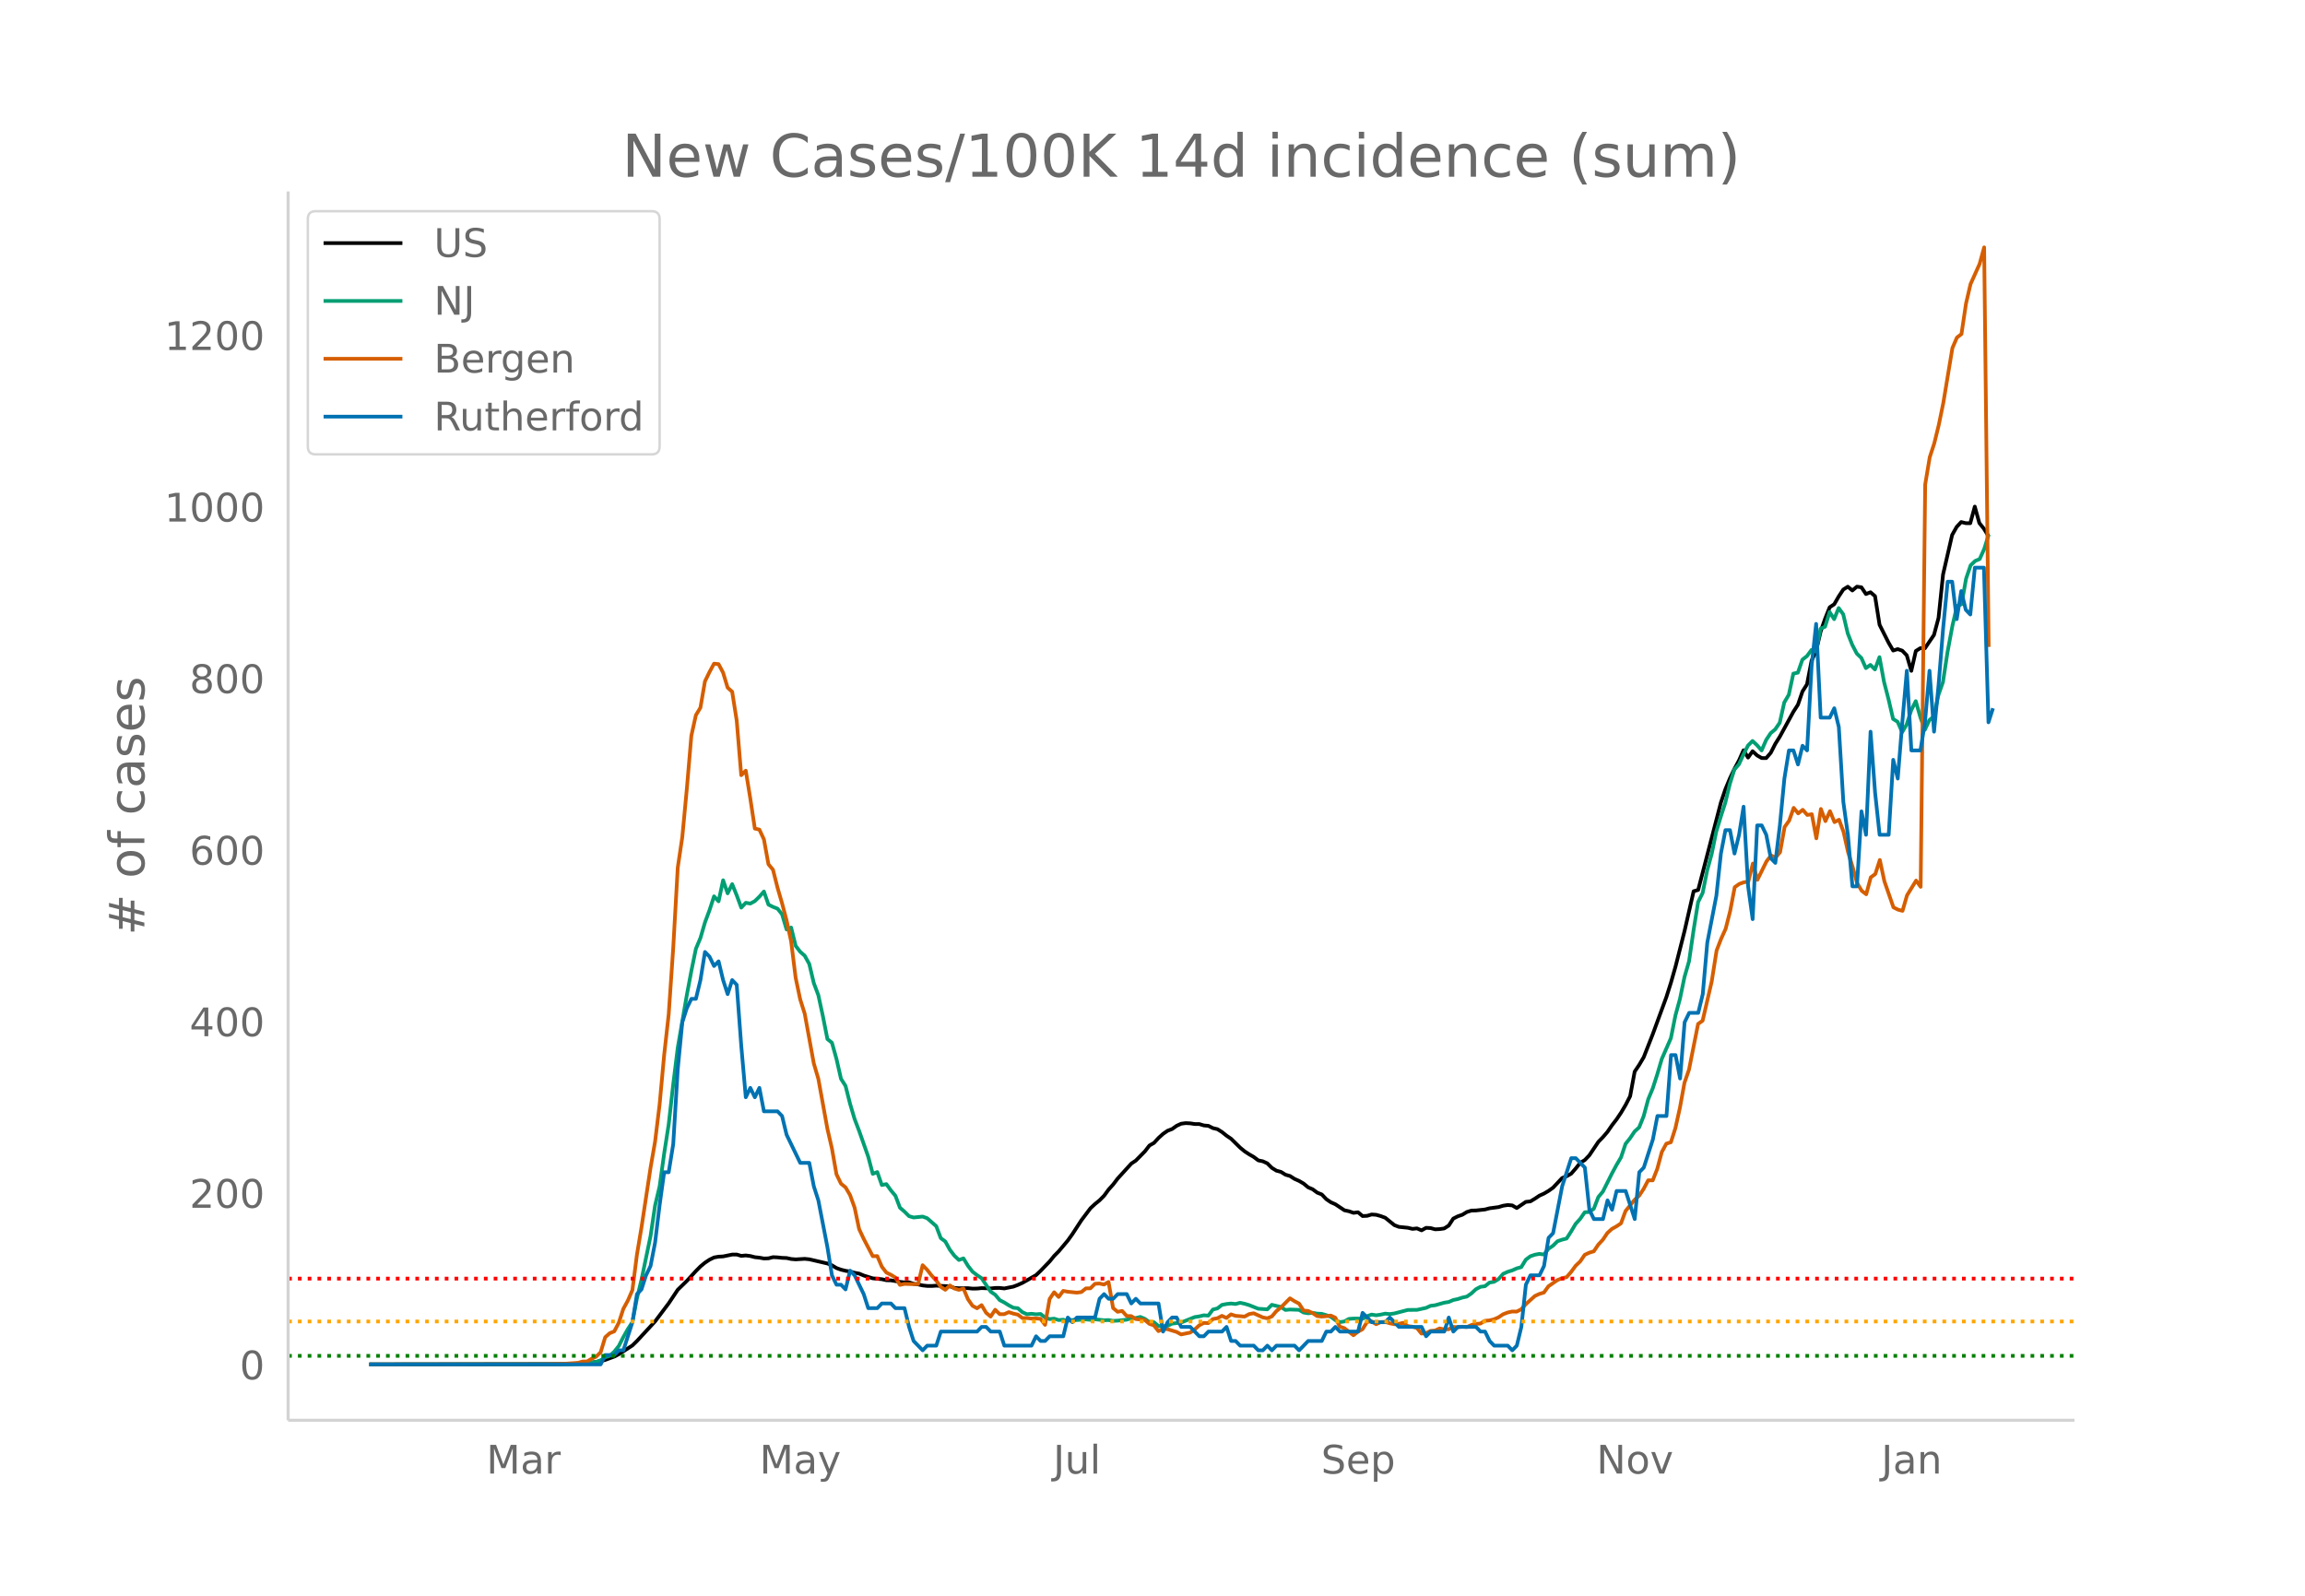 <svg height="864" viewBox="0 0 936 648" width="1248" xmlns="http://www.w3.org/2000/svg" xmlns:xlink="http://www.w3.org/1999/xlink"><defs><style>*{stroke-linecap:butt;stroke-linejoin:round}</style></defs><g id="figure_1"><path d="M0 648h936V0H0z" fill="#fff" id="patch_1"/><g id="axes_1"><path d="M117 576.72h725.4V77.76H117z" fill="none" id="patch_2"/><path clip-path="url(#pd6110c3e31)" d="M149.973 554.04l77.366-.107 7.368-.247 5.526-.422 1.842-.217 1.842-.343 1.842-.483 3.685-1.355 1.842-.96 5.526-3.569 1.842-1.797 7.368-7.962 5.526-7.346 3.684-5.51 3.684-3.58 3.684-4.026 1.843-1.857 1.842-1.524 1.842-1.22 1.842-.896 1.842-.327 1.842-.1 3.684-.755 1.842-.01 1.842.543 1.842-.172 1.842.242 1.842.47 1.842.19 1.842.336 1.842-.066 1.842-.474 1.842.085 1.842.199 1.842.068 1.843.397 1.842.157 3.684-.22 1.842.185 7.368 1.71 1.842.746 1.842 1.105 1.842.658 1.842.453 1.842.296 1.842.496 1.842.348 1.842.776 3.684 1.147 3.685.346 1.842.42 1.842.042 3.684.62 1.842.218 1.842-.044 1.842.61 1.842.248 1.842.422 1.842.198 1.842.016 1.842-.128 5.526.256 1.842.675 1.842.113 3.685-.02 1.842.174 1.842-.024 1.842-.181 3.684.136 1.842-.197 1.842-.002 1.842.196 3.684-.735 1.842-.697 1.842-.83 5.526-3.134 1.842-1.754 3.684-3.816 1.843-2.25 1.842-1.868 3.684-4.376 1.842-2.566 3.684-5.664 3.684-4.88 1.842-1.713 1.842-1.496 1.842-1.862 1.842-2.515 1.842-2.054 1.842-2.417 5.526-6.064 1.842-1.231 3.685-3.747 1.842-2.37 1.842-1.047 1.842-2.006 1.842-1.67 1.842-1.266 1.842-.702 1.842-1.313 1.842-.844 1.842-.242 1.842.09 1.842.284 1.842.016 1.842.555 1.842.162 1.842.923 1.842.432 1.842 1.16 1.843 1.478 1.842 1.244 3.684 3.62 1.842 1.512 1.842 1.201 1.842 1.062 1.842 1.391 1.842.374 1.842.844 1.842 1.826 1.842 1.138 1.842.492 1.842 1.146 1.842.53 1.842 1.18 1.842.81 1.842 1.083 1.842 1.524 1.843.794 1.842 1.365 1.842.725 1.842 1.92 1.842 1.259 1.842.812 3.684 2.445 1.842.397 1.842.64 1.842-.23 1.842 1.53 1.842-.085 1.842-.546 1.842.126 1.842.517 1.842.682 3.684 2.985 1.842.712 3.685.378 1.842.444 1.842-.197 1.842.793 1.842-1.026 1.842.106 1.842.5 1.842-.086 1.842-.265 1.842-1.172 1.842-2.831 1.842-.93 1.842-.63 1.842-1.119 1.842-.575 1.842-.044 3.684-.402 1.843-.487 3.684-.49 1.842-.553 1.842-.279 1.842.15 1.842 1.076 3.684-2.514 1.842-.186 1.842-1.1 1.842-1.24 1.842-.834 1.842-1.084 1.842-1.31 3.684-3.926 1.842-.722 1.842-1.04 1.843-2.111 1.842-2.306 1.842-1.114 1.842-1.922 3.684-5.492 1.842-1.889 1.842-2.143 1.842-2.683 1.842-2.384 1.842-2.73 1.842-3.124 1.842-3.568 1.842-9.979 1.842-2.739 1.842-3.124 3.684-9.4 5.527-15.07 1.842-5.817 1.842-6.46 3.684-14.511 3.684-16.122 1.842-.526 9.21-35.437 1.842-5.473 1.842-4.413 1.842-3.858 1.842-3.41 1.842-4.133 1.842 2.971 1.843-2.58 1.842 1.711 1.842 1.058 1.842.02 1.842-2.134 1.842-3.627 1.842-2.933 5.526-10.133 1.842-2.855 1.842-5.38 1.842-2.897 1.842-9.575 1.842-3.95 1.842-7.878 1.842-5.285 1.842-4.6 1.842-1.216 1.843-3.195 1.842-2.784 1.842-1.151 1.842 1.53 1.842-1.55 1.842.262 1.842 2.74 1.842-.736 1.842 1.59 1.842 11.633 3.684 7.32 1.842 3.133 1.842-.583 1.842.63 1.842 1.91 1.842 6.289 1.842-8.071 1.842-1.146 1.842.06 3.685-5.427 1.842-6.902 1.842-17.654 3.684-16.028 1.842-3.27 1.842-1.987 1.842.462 1.842.01 1.842-6.741 1.842 6.677 1.842 2.28 1.842 2.995h0" fill="none" stroke="#000" stroke-linecap="round" stroke-width="1.5" id="line2d_1"/><path clip-path="url(#pd6110c3e31)" d="M149.973 554.04l81.05-.09 5.526-.216 1.842-.078 3.684-.663 1.842-.635 1.842-1.22 1.842-.573 1.843-1.714 1.842-2.294 1.842-3.612 1.842-3.255 1.842-2.824 1.842-9.667 1.842-7.546 3.684-17.726 1.842-12.433 1.842-7.73 1.842-13.322 1.842-11.852 1.842-16.303 1.842-14.871 3.684-21.37 1.842-9.786 1.842-8.996 1.843-4.377 1.842-6.322 1.842-4.957 1.842-5.636 1.842 2.024 1.842-8.55 1.842 5.306 1.842-3.733 1.842 4.53 1.842 5.004 1.842-1.961 1.842.314 1.842-1 1.842-1.793 1.842-2.094 1.842 5.31 1.842.926 1.842.721 1.842 2.29 1.842 6.166 1.843-.792 1.842 7.447 1.842 2.4 1.842 1.616 1.842 3.334 1.842 7.761 1.842 4.898 1.842 8.51 1.842 9.315 1.842 1.49 1.842 6.593 1.842 8.071 1.842 2.883 1.842 7.275 1.842 6.177 1.842 4.827 3.684 10.444 1.842 6.981 1.843-.73 1.842 5.272 1.842-.38 1.842 2.545 1.842 2.204 1.842 4.847 1.842 1.577 1.842 1.85 1.842.538 3.684-.369 1.842.663 3.684 3.232 1.842 4.855 1.842 1.365 1.842 3.337 1.842 2.432 1.842 1.737 1.843-.65 1.842 3.039 1.842 2.36 1.842 1.42 1.842 1.228 3.684 5.47 1.842 1.248 1.842 2.18 1.842.957 1.842 1.157 1.842.969 1.842.204 1.842 1.616 1.842.82 1.842-.177 1.842.216 1.842-.146 1.842 1.455 1.842.636 1.843-.18 1.842.576 1.842-.16 1.842.485 1.842-.364 1.842.031 3.684-.255 1.842.173 1.842-.224 3.684.384 1.842-.074 1.842.318 1.842-.079 3.684-.396 1.842-.596 1.842-.067 1.843-.447 1.842.773 1.842 1.318 1.842.058 1.842 1.526 1.842.125 1.842-.184 1.842-.894 3.684-.447 5.526-2.224 1.842-.278 1.842-.436 1.842.126 1.842-2.463 1.842-.463 1.842-1.427 1.843-.361 1.842-.2 1.842.2 1.842-.49 1.842.388 1.842.56 3.684 1.46 3.684.255 1.842-1.844 3.684.887 1.842 1.204 1.842-.177 3.684.133 1.842 1.09 1.842.307 1.843-.189 1.842.33 1.842.078 1.842.534 1.842.659 1.842 1.368 1.842.804 1.842-.274 1.842-1.036 1.842-.133h1.842l1.842.133 1.842-1.098 1.842-.659 1.842.294 1.842-.27 1.842-.4 1.842.184 1.842-.255 5.527-1.435 3.684-.024 3.684-.808 1.842-.843 1.842-.227 3.684-1.036 1.842-.294 1.842-.792 1.842-.388 1.842-.604 1.842-.404 1.842-1.275 1.842-1.71 1.842-.984 1.842-.243 1.843-1.479 1.842-.313 1.842-1.126 1.842-2.098 1.842-.832 1.842-.564 1.842-.824 1.842-.51 1.842-3.012 1.842-1.396 1.842-.631 1.842-.342 1.842.26 1.842-2.33 1.842-1.251 1.842-1.816 1.842-.636 1.842-.466 1.842-2.86 1.843-3.105 1.842-2.02 1.842-2.67 1.842-.126 1.842-1.302 1.842-4.77 1.842-2.196 3.684-7.365 1.842-3.427 1.842-3.114 1.842-5.483 1.842-2.302 1.842-2.73 1.842-1.663 1.842-4.588 1.842-6.824 1.842-4.44 1.842-5.714 1.842-6.251 3.685-8.413 1.842-9.232 1.842-6.737 1.842-8.875 1.842-6.373 1.842-12.625 1.842-11.436 1.842-3.682 1.842-9.138 1.842-6.738 1.842-9 1.842-6.091 1.842-5.695 1.842-7.636 1.842-5.831 1.842-2.102 1.842-4.009 1.842-3.623 1.843-1.86 1.842 1.726 1.842 2.13 1.842-4.24 1.842-2.776 1.842-1.553 1.842-2.687 1.842-8.24 1.842-3.121 1.842-8.593 1.842-.38 1.842-5.287 1.842-1.428 1.842-2.51 1.842.636 1.842-9.248 1.842-.831 1.842-5.97 1.842 2.91 1.843-4.514 1.842 2.53 1.842 7.77 1.842 4.662 1.842 3.534 1.842 1.769 1.842 4.13 1.842-1.31 1.842 1.843 1.842-4.981 1.842 10.028 1.842 7.122 1.842 7.938 1.842 1.153 1.842 4.22 1.842-3.142 1.842-5.776 1.842-3.687 1.842 6.444 1.842 5.208 1.843-3.942 1.842-1.549 1.842-8.663 1.842-5.271 1.842-12.142L792.849 254l1.842-7.926 1.842-.706 1.842-10.393 1.842-5.412 1.842-1.769 1.842-.784 1.842-4.095 1.842-5.863h0" fill="none" stroke="#009e73" stroke-linecap="round" stroke-width="1.5" id="line2d_2"/><path clip-path="url(#pd6110c3e31)" d="M149.973 554.04l69.998-.075 9.21-.187 5.526-.373 1.842-.523 1.842-.038 1.842-1.083 1.842-.86 1.842-1.793 1.842-6.091 1.842-1.644 1.843-.748 1.842-3.512 1.842-5.643 1.842-3.363 1.842-4.26 1.842-14.386 1.842-11.023 3.684-24.252 1.842-10.612 1.842-15.096 1.842-20.029 1.842-16.479 1.842-26.979 1.842-32.659 1.842-12.406 1.842-19.543 1.842-21.635 1.842-8.333 1.843-3.064 1.842-10.687 1.842-3.775 1.842-3.4 1.842.187 1.842 3.475 1.842 6.09 1.842 1.645 1.842 11.696 1.842 22.196 1.842-1.83 1.842 11.321 1.842 12.182 1.842.411 1.842 3.961 1.842 10.126 1.842 2.205 1.842 7.287 1.842 6.315 1.842 6.987 1.843 8.483 1.842 14.835 1.842 8.743 1.842 5.83 3.684 20.178 1.842 6.24 3.684 20.328 1.842 7.997 1.842 10.462 1.842 3.812 1.842 1.495 1.842 3.138 1.842 5.082 1.842 8.744 1.842 3.924 3.684 7.062 1.843-.037 1.842 4.297 1.842 2.392 1.842.896 1.842 1.121 1.842 2.99 1.842-.411 3.684.112 1.842-.038 1.842-7.66 1.842 1.869 1.842 2.354 1.842 2.018 1.842 2.54 1.842 1.196 1.842-1.756 1.842 1.233 1.842.56 1.843-.523 1.842 4.335 1.842 2.653 1.842 1.009 1.842-1.27 1.842 3.101 1.842 1.532 1.842-2.765 1.842 1.794h1.842l1.842-.823 1.842.598 1.842.411 1.842 1.383h1.842l1.842.224 1.842-.037 1.842.112 1.842 2.466 1.842-10.5 1.843-2.728 1.842 1.906 1.842-2.466 1.842.336 3.684.374 1.842-.225 1.842-1.494 1.842-.038 1.842-1.83 1.842-.113 1.842.411 1.842-1.046 1.842 10.575 1.842 1.532 1.842-.336 1.842 2.055 1.842.037 1.842 1.196 3.685.374 1.842 1.57 1.842.634 1.842 2.317 1.842-.897 1.842.112 3.684 1.121 1.842 1.01 3.684-.748 1.842-1.27 1.842-1.682 1.842-.972 1.842.075 1.842-1.644 1.842-.336 1.842-.972 1.843.86 1.842-1.458 1.842.598 3.684.3 1.842-1.01 1.842-.336 3.684 1.681 1.842.374 1.842-.747 1.842-2.168 1.842-1.494 3.684-3.7 1.842 1.159 1.842.971 1.842 2.84 1.842.15 1.843.86 1.842 1.232 1.842.187 1.842-.15 1.842-.261 1.842.86 1.842 3.661 1.842.598 3.684 2.878 1.842-1.458 1.842-.971 1.842-2.952 1.842-.262 1.842 1.159 1.842-.86 1.842-.075 1.842.56 1.842.375 1.842-.15 1.843-.411 1.842 1.345 1.842.224 1.842.524 1.842 2.279 1.842-.187 1.842-.897 1.842-.15 1.842-.859 1.842.374 1.842-.037 1.842-.972 1.842.15 1.842-.225 1.842.15 1.842-.822 1.842-.449 1.842-.149 1.842-1.121 1.843-.15 1.842-.448 1.842-.822 1.842-1.233 1.842-.71 1.842-.411 1.842.037 1.842-.934 1.842-2.055 3.684-3.326 1.842-.86 1.842-.56 1.842-2.54 3.684-2.542 1.842-.747 1.842-.411 1.842-2.13 1.843-2.504 1.842-1.756 1.842-2.69 1.842-.86 1.842-.56 1.842-2.728 1.842-1.98 1.842-2.728 1.842-1.682 1.842-1.009 1.842-1.233 1.842-5.007 3.684-4.559 1.842-1.644 1.842-2.803 1.842-3.475 1.842.038 1.842-4.671 1.842-6.838 1.843-3.4 1.842-.561 1.842-5.755 1.842-8.295 1.842-10.127 1.842-5.343 3.684-18.535 1.842-1.307 3.684-15.881L697.062 386l1.842-4.783 1.842-4.073 1.842-7.25 1.842-9.64 1.842-1.308 1.842-.673 1.842-.299 1.843-7.323 1.842 6.614 3.684-7.474 1.842-2.429 1.842.86 1.842-2.168 1.842-10.238 1.842-2.579 1.842-5.194 1.842 2.242 1.842-1.457 1.842 2.093 1.842-.3 1.842 9.79 1.842-11.92 1.842 4.933 1.842-4.035 1.842 4.446 1.843-.971 1.842 4.97 1.842 8.258 1.842 5.978 1.842 6.54 1.842 3.101 1.842 1.42 1.842-6.875 1.842-1.346 1.842-5.717 1.842 8.632 3.684 10.612 1.842.934 1.842.486 1.842-6.315 3.684-5.979 1.842 2.541 1.842-163.369 1.843-11.06 1.842-5.643 1.842-7.51 1.842-8.969 3.684-22.233 1.842-4.26 1.842-1.42 1.842-12.369 1.842-7.922 3.684-8.183 1.842-6.726 1.842 162.248h0" fill="none" stroke="#d55e00" stroke-linecap="round" stroke-width="1.5" id="line2d_3"/><path clip-path="url(#pd6110c3e31)" d="M149.973 554.04h93.944l1.842-3.806h3.685l1.842-1.904h1.842l3.684-11.419 1.842-11.419 1.842-1.903 1.842-5.71 1.842-3.806 1.842-9.515 1.842-15.226 1.842-13.322h1.842l1.842-11.42 1.842-30.45 1.842-19.032 1.842-5.709 1.842-3.806h1.842l1.843-7.613 1.842-11.42 1.842 1.904 1.842 3.806 1.842-1.903 1.842 7.613 1.842 5.71 1.842-5.71 1.842 1.903 1.842 24.741 1.842 20.935 1.842-3.806 1.842 3.806 1.842-3.806 1.842 9.516h5.526l1.842 1.903 1.842 7.613 5.527 11.419h3.684l1.842 9.515 1.842 5.71 3.684 19.032 1.842 11.419 1.842 3.806h1.842l1.842 1.903 1.842-7.612 1.842 1.903 3.684 7.612 1.842 5.71h3.685l1.842-1.903h3.684l1.842 1.903h3.684l1.842 7.613 1.842 5.71 3.684 3.805 1.842-1.903h3.684l1.842-5.71h14.737l1.842-1.902h1.842l1.842 1.903h3.684l1.842 5.71h11.052l1.842-3.807 1.842 1.903h1.842l1.842-1.903h5.527l1.842-7.613 1.842 1.903 1.842-1.903h7.368l1.842-7.612 1.842-1.904 1.842 1.904h1.842l1.842-1.904h3.684l1.842 3.807 1.842-1.903 1.843 1.903h7.368l1.842 11.419 1.842-3.807 1.842-1.903h1.842l1.842 3.807h3.684l3.684 3.806h1.842l1.842-1.903h5.526l1.843-1.903 1.842 5.71h1.842l1.842 1.902h5.526l1.842 1.903h1.842l1.842-1.903 1.842 1.903 1.842-1.903h7.368l1.842 1.903 3.684-3.806h5.527l1.842-3.806h1.842l1.842-1.903 1.842 1.903h7.368l1.842-7.613 3.684 3.806h5.526l1.842-1.903 3.684 3.807h9.21l1.843 3.806 1.842-1.903h5.526l1.842-5.71 1.842 5.71 1.842-1.903h7.368l1.842 1.903h1.842l1.843 3.806 1.842 1.903h5.526l1.842 1.903 1.842-1.903 1.842-7.612 1.842-17.129 1.842-3.806h3.684l1.842-3.807 1.842-11.419 1.842-1.903 3.684-19.032 3.684-11.419h1.843l3.684 3.807 1.842 17.128 1.842 3.807h3.684l1.842-7.613 1.842 3.806 1.842-7.612h3.684l3.684 11.419 1.842-19.032 1.842-1.903 3.684-11.42 1.842-9.515h3.685l1.842-24.741h1.842l1.842 9.516 1.842-22.839 1.842-3.806h3.684l1.842-7.613 1.842-20.934 3.684-19.032 1.842-17.129 1.842-9.516h1.842l1.842 9.516 1.842-7.612 1.842-11.42 1.842 32.355 1.843 13.322 1.842-38.064h1.842l1.842 3.807 1.842 9.515 1.842 1.904 1.842-15.226 1.842-19.031 1.842-11.42h1.842l1.842 5.71 1.842-7.613 1.842 1.904 1.842-34.258 1.842-17.128 1.842 38.063h3.684l1.842-3.806 1.843 7.613 1.842 30.45 1.842 13.323 1.842 20.935h1.842l1.842-30.451 1.842 9.516 1.842-41.87 1.842 24.741 1.842 17.129h3.684l1.842-30.451 1.842 7.613 1.842-22.838 1.842-20.935 1.842 32.354h3.684l1.842-11.42 1.843-20.934 1.842 24.74 1.842-19.03 1.842-22.839 1.842-19.032h1.842l1.842 15.226 1.842-11.42 1.842 7.613 1.842 1.904 1.842-19.032h3.684l1.842 62.805 1.842-5.71h0" fill="none" stroke="#0072b2" stroke-linecap="round" stroke-width="1.5" id="line2d_4"/><path clip-path="url(#pd6110c3e31)" d="M117 550.557h725.4" fill="none" stroke="green" stroke-dasharray="1.5,2.475" stroke-width="1.5" id="line2d_5"/><path clip-path="url(#pd6110c3e31)" d="M117 536.623h725.4" fill="none" stroke="orange" stroke-dasharray="1.5,2.475" stroke-width="1.5" id="line2d_6"/><path clip-path="url(#pd6110c3e31)" d="M117 519.206h725.4" fill="none" stroke="red" stroke-dasharray="1.5,2.475" stroke-width="1.5" id="line2d_7"/><path d="M117 576.72V77.76" fill="none" stroke="#d3d3d3" stroke-linecap="square" stroke-width="1.25" id="patch_3"/><path d="M117 576.72h725.4" fill="none" stroke="#d3d3d3" stroke-linecap="square" stroke-width="1.25" id="patch_4"/><g id="matplotlib.axis_1"><g id="xtick_1"><g transform="matrix(.16 0 0 -.16 197.509 598.378)" fill="#696969" id="text_1"><defs><path d="M9.813 72.906h14.703l18.593-49.61 18.703 49.61h14.704V0H66.89v64.016l-18.797-50h-9.907l-18.796 50V0H9.813z" id="DejaVuSans-77"/><path d="M34.281 27.484q-10.89 0-15.093-2.484-4.204-2.484-4.204-8.5 0-4.781 3.157-7.594 3.156-2.797 8.562-2.797 7.485 0 12 5.297 4.516 5.297 4.516 14.078v2zm17.922 3.72V0H43.22v8.297Q40.14 3.328 35.547.953q-4.594-2.375-11.234-2.375-8.391 0-13.36 4.719Q6 8.016 6 15.922q0 9.219 6.172 13.906 6.187 4.688 18.437 4.688h12.61v.89q0 6.203-4.078 9.594-4.078 3.39-11.453 3.39-4.688 0-9.141-1.124-4.438-1.125-8.531-3.375v8.312q4.921 1.906 9.562 2.844 4.64.953 9.031.953 11.875 0 17.735-6.156 5.86-6.14 5.86-18.64z" id="DejaVuSans-97"/><path d="M41.11 46.297q-1.516.875-3.297 1.281Q36.03 48 33.89 48q-7.625 0-11.703-4.953-4.079-4.953-4.079-14.234V0H9.08v54.688h9.03v-8.5q2.844 4.984 7.375 7.39Q30.031 56 36.531 56q.922 0 2.047-.125 1.125-.11 2.484-.36z" id="DejaVuSans-114"/></defs><use xlink:href="#DejaVuSans-77"/><use x="86.279" xlink:href="#DejaVuSans-97"/><use x="147.559" xlink:href="#DejaVuSans-114"/></g></g><g id="xtick_2"><g transform="matrix(.16 0 0 -.16 308.428 598.378)" fill="#696969" id="text_2"><defs><path d="M32.172-5.078q-3.797-9.766-7.422-12.735-3.61-2.984-9.656-2.984H7.906v7.516h5.282q3.703 0 5.75 1.765Q21-9.766 23.483-3.219l1.61 4.094-22.11 53.813H12.5l17.094-42.766 17.093 42.766h9.516z" id="DejaVuSans-121"/></defs><use xlink:href="#DejaVuSans-77"/><use x="86.279" xlink:href="#DejaVuSans-97"/><use x="147.559" xlink:href="#DejaVuSans-121"/></g></g><g id="xtick_3"><g transform="matrix(.16 0 0 -.16 427.68 598.378)" fill="#696969" id="text_3"><defs><path d="M9.813 72.906h9.859V5.078q0-13.187-5-19.14-5-5.954-16.094-5.954h-3.75v8.297h3.078q6.531 0 9.219 3.672Q9.813-4.39 9.813 5.078z" id="DejaVuSans-74"/><path d="M8.5 21.578v33.11h8.984V21.922q0-7.766 3.016-11.656 3.031-3.875 9.094-3.875 7.265 0 11.484 4.64 4.234 4.64 4.234 12.656v31h8.985V0h-8.984v8.406Q42.047 3.422 37.718 1q-4.313-2.422-10.032-2.422-9.421 0-14.312 5.86Q8.5 10.296 8.5 21.578zM31.11 56z" id="DejaVuSans-117"/><path d="M9.422 75.984h8.984V0H9.422z" id="DejaVuSans-108"/></defs><use xlink:href="#DejaVuSans-74"/><use x="29.492" xlink:href="#DejaVuSans-117"/><use x="92.871" xlink:href="#DejaVuSans-108"/></g></g><g id="xtick_4"><g transform="matrix(.16 0 0 -.16 536.46 598.378)" fill="#696969" id="text_4"><defs><path d="M53.516 70.516V60.89q-5.61 2.687-10.594 4-4.984 1.328-9.625 1.328-8.047 0-12.422-3.125t-4.375-8.89q0-4.845 2.906-7.313 2.907-2.453 11.016-3.97l5.953-1.218q11.031-2.11 16.281-7.406 5.25-5.297 5.25-14.172 0-10.61-7.11-16.078-7.093-5.469-20.812-5.469-5.172 0-11.015 1.172Q13.14.922 6.89 3.219v10.156q6-3.36 11.765-5.078 5.766-1.703 11.328-1.703 8.438 0 13.032 3.312 4.593 3.328 4.593 9.485 0 5.359-3.297 8.39-3.296 3.032-10.812 4.547L27.484 33.5q-11.03 2.188-15.968 6.875-4.922 4.688-4.922 13.047 0 9.672 6.812 15.234 6.813 5.563 18.766 5.563 5.14 0 10.453-.938 5.328-.922 10.89-2.765z" id="DejaVuSans-83"/><path d="M56.203 29.594v-4.39H14.891q.593-9.282 5.593-14.142 5-4.859 13.938-4.859 5.172 0 10.031 1.266 4.86 1.265 9.656 3.812v-8.5Q49.266.734 44.187-.344 39.11-1.422 33.892-1.422q-13.094 0-20.735 7.61-7.64 7.625-7.64 20.625 0 13.421 7.25 21.296Q20.016 56 32.328 56q11.031 0 17.453-7.11 6.422-7.093 6.422-19.296zm-8.984 2.64q-.094 7.36-4.125 11.75-4.032 4.407-10.672 4.407-7.516 0-12.031-4.25-4.516-4.25-5.203-11.97z" id="DejaVuSans-101"/><path d="M18.11 8.203v-29H9.077v75.484h9.031v-8.296q2.844 4.875 7.157 7.234Q29.594 56 35.594 56q9.968 0 16.187-7.906 6.235-7.907 6.235-20.797T51.78 6.484q-6.218-7.906-16.187-7.906-6 0-10.328 2.375-4.313 2.375-7.157 7.25zm30.578 19.094q0 9.906-4.079 15.547-4.078 5.64-11.203 5.64-7.14 0-11.218-5.64-4.079-5.64-4.079-15.547 0-9.906 4.078-15.547 4.079-5.64 11.22-5.64 7.124 0 11.202 5.64t4.078 15.547z" id="DejaVuSans-112"/></defs><use xlink:href="#DejaVuSans-83"/><use x="63.477" xlink:href="#DejaVuSans-101"/><use x="125" xlink:href="#DejaVuSans-112"/></g></g><g id="xtick_5"><g transform="matrix(.16 0 0 -.16 648.29 598.378)" fill="#696969" id="text_5"><defs><path d="M9.813 72.906h13.28l32.329-60.984v60.984h9.562V0h-13.28L19.39 60.984V0H9.813z" id="DejaVuSans-78"/><path d="M30.61 48.39q-7.22 0-11.422-5.64-4.204-5.64-4.204-15.453 0-9.813 4.172-15.453 4.188-5.64 11.453-5.64 7.188 0 11.375 5.655 4.203 5.672 4.203 15.438 0 9.719-4.203 15.406-4.187 5.688-11.375 5.688zm0 7.61q11.718 0 18.406-7.625 6.703-7.61 6.703-21.078 0-13.422-6.703-21.078-6.688-7.64-18.407-7.64-11.765 0-18.437 7.64-6.656 7.656-6.656 21.078 0 13.469 6.656 21.078Q18.844 56 30.609 56z" id="DejaVuSans-111"/><path d="M2.984 54.688H12.5L29.594 8.797l17.093 45.89h9.516L35.687 0H23.485z" id="DejaVuSans-118"/></defs><use xlink:href="#DejaVuSans-78"/><use x="74.805" xlink:href="#DejaVuSans-111"/><use x="135.986" xlink:href="#DejaVuSans-118"/></g></g><g id="xtick_6"><g transform="matrix(.16 0 0 -.16 763.938 598.378)" fill="#696969" id="text_6"><defs><path d="M54.89 33.016V0h-8.984v32.719q0 7.765-3.031 11.61-3.031 3.858-9.078 3.858-7.281 0-11.484-4.64-4.204-4.625-4.204-12.64V0H9.08v54.688h9.03v-8.5q3.235 4.937 7.594 7.374Q30.078 56 35.797 56q9.422 0 14.25-5.828 4.844-5.828 4.844-17.156z" id="DejaVuSans-110"/></defs><use xlink:href="#DejaVuSans-74"/><use x="29.492" xlink:href="#DejaVuSans-97"/><use x="90.771" xlink:href="#DejaVuSans-110"/></g></g></g><g id="matplotlib.axis_2"><g id="ytick_1"><g transform="matrix(.16 0 0 -.16 97.32 560.119)" fill="#696969" id="text_7"><defs><path d="M31.781 66.406q-7.61 0-11.453-7.5Q16.5 51.422 16.5 36.375q0-14.984 3.828-22.484 3.844-7.5 11.453-7.5 7.672 0 11.5 7.5 3.844 7.5 3.844 22.484 0 15.047-3.844 22.531-3.828 7.5-11.5 7.5zm0 7.813q12.266 0 18.735-9.703 6.468-9.688 6.468-28.141 0-18.406-6.468-28.11-6.47-9.687-18.735-9.687-12.25 0-18.718 9.688-6.47 9.703-6.47 28.109 0 18.453 6.47 28.14Q19.53 74.22 31.78 74.22z" id="DejaVuSans-48"/></defs><use xlink:href="#DejaVuSans-48"/></g></g><g id="ytick_2"><g transform="matrix(.16 0 0 -.16 76.96 490.451)" fill="#696969" id="text_8"><defs><path d="M19.188 8.297h34.421V0H7.33v8.297q5.609 5.812 15.296 15.594 9.703 9.797 12.188 12.64 4.734 5.313 6.609 9 1.89 3.688 1.89 7.25 0 5.813-4.078 9.469-4.078 3.672-10.625 3.672-4.64 0-9.797-1.61-5.14-1.609-11-4.89v9.969Q13.767 71.78 18.938 73q5.188 1.219 9.485 1.219 11.328 0 18.062-5.672 6.735-5.656 6.735-15.125 0-4.5-1.688-8.531-1.672-4.016-6.125-9.485-1.218-1.422-7.765-8.187-6.532-6.766-18.453-18.922z" id="DejaVuSans-50"/></defs><use xlink:href="#DejaVuSans-50"/><use x="63.623" xlink:href="#DejaVuSans-48"/><use x="127.246" xlink:href="#DejaVuSans-48"/></g></g><g id="ytick_3"><g transform="matrix(.16 0 0 -.16 76.96 420.784)" fill="#696969" id="text_9"><defs><path d="M37.797 64.313L12.89 25.39h24.906zm-2.594 8.593H47.61V25.391h10.407v-8.203H47.609V0h-9.812v17.188H4.89v9.515z" id="DejaVuSans-52"/></defs><use xlink:href="#DejaVuSans-52"/><use x="63.623" xlink:href="#DejaVuSans-48"/><use x="127.246" xlink:href="#DejaVuSans-48"/></g></g><g id="ytick_4"><g transform="matrix(.16 0 0 -.16 76.96 351.116)" fill="#696969" id="text_10"><defs><path d="M33.016 40.375q-6.641 0-10.532-4.547-3.875-4.531-3.875-12.437 0-7.86 3.875-12.438 3.891-4.562 10.532-4.562 6.64 0 10.515 4.562 3.875 4.578 3.875 12.438 0 7.906-3.875 12.437-3.875 4.547-10.515 4.547zm19.578 30.922v-8.984q-3.719 1.75-7.5 2.671-3.782.938-7.5.938-9.766 0-14.922-6.594-5.14-6.594-5.875-19.922 2.875 4.25 7.219 6.516 4.359 2.266 9.578 2.266 10.984 0 17.36-6.672 6.374-6.657 6.374-18.125 0-11.235-6.64-18.032-6.641-6.78-17.672-6.78-12.657 0-19.344 9.687-6.688 9.703-6.688 28.109 0 17.281 8.204 27.563 8.203 10.28 22.015 10.28 3.719 0 7.5-.734t7.89-2.187z" id="DejaVuSans-54"/></defs><use xlink:href="#DejaVuSans-54"/><use x="63.623" xlink:href="#DejaVuSans-48"/><use x="127.246" xlink:href="#DejaVuSans-48"/></g></g><g id="ytick_5"><g transform="matrix(.16 0 0 -.16 76.96 281.449)" fill="#696969" id="text_11"><defs><path d="M31.781 34.625q-7.031 0-11.062-3.766-4.016-3.765-4.016-10.343 0-6.594 4.016-10.36Q24.75 6.391 31.78 6.391q7.032 0 11.078 3.78 4.063 3.798 4.063 10.345 0 6.578-4.031 10.343-4.016 3.766-11.11 3.766zm-9.86 4.188q-6.343 1.562-9.89 5.906Q8.5 49.079 8.5 55.329q0 8.733 6.219 13.812 6.234 5.078 17.062 5.078 10.89 0 17.094-5.078 6.203-5.079 6.203-13.813 0-6.25-3.547-10.61-3.531-4.343-9.828-5.906 7.125-1.656 11.094-6.5 3.984-4.828 3.984-11.796 0-10.61-6.468-16.282-6.47-5.656-18.532-5.656-12.047 0-18.531 5.656-6.469 5.672-6.469 16.282 0 6.968 4 11.797 4.016 4.843 11.14 6.5zM18.314 54.39q0-5.657 3.53-8.828 3.548-3.172 9.938-3.172 6.36 0 9.938 3.172 3.593 3.171 3.593 8.828 0 5.672-3.593 8.843-3.578 3.172-9.938 3.172-6.39 0-9.937-3.172-3.532-3.172-3.532-8.843z" id="DejaVuSans-56"/></defs><use xlink:href="#DejaVuSans-56"/><use x="63.623" xlink:href="#DejaVuSans-48"/><use x="127.246" xlink:href="#DejaVuSans-48"/></g></g><g id="ytick_6"><g transform="matrix(.16 0 0 -.16 66.78 211.781)" fill="#696969" id="text_12"><defs><path d="M12.406 8.297h16.11v55.625l-17.532-3.516v8.985l17.438 3.515h9.86V8.296H54.39V0H12.406z" id="DejaVuSans-49"/></defs><use xlink:href="#DejaVuSans-49"/><use x="63.623" xlink:href="#DejaVuSans-48"/><use x="127.246" xlink:href="#DejaVuSans-48"/><use x="190.869" xlink:href="#DejaVuSans-48"/></g></g><g id="ytick_7"><g transform="matrix(.16 0 0 -.16 66.78 142.114)" fill="#696969" id="text_13"><use xlink:href="#DejaVuSans-49"/><use x="63.623" xlink:href="#DejaVuSans-50"/><use x="127.246" xlink:href="#DejaVuSans-48"/><use x="190.869" xlink:href="#DejaVuSans-48"/></g></g><g transform="matrix(0 -.2 -.2 0 58.62 379.813)" fill="#696969" id="text_14"><defs><path d="M51.125 44H36.922l-4.11-16.313h14.313zm-7.328 27.781l-5.078-20.265h14.265L58.11 71.78h7.813L60.89 51.516h15.234V44h-17.14l-4-16.313h15.53V20.22H53.079L48 0h-7.813l5.032 20.219H30.906L25.875 0h-7.86l5.079 20.219H7.719v7.468h17.187L29 44H13.281v7.516h17.625l4.985 20.265z" id="DejaVuSans-35"/><path d="M37.11 75.984V68.5h-8.594q-4.828 0-6.72-1.953-1.874-1.953-1.874-7.031v-4.828h14.797v-6.985H19.922V0H10.89v47.703H2.297v6.984h8.594V58.5q0 9.125 4.25 13.297 4.25 4.187 13.468 4.187z" id="DejaVuSans-102"/><path d="M48.781 52.594v-8.407q-3.812 2.11-7.64 3.157-3.828 1.047-7.735 1.047-8.75 0-13.593-5.547-4.829-5.532-4.829-15.547 0-10.016 4.829-15.563 4.843-5.53 13.593-5.53 3.907 0 7.735 1.046 3.828 1.047 7.64 3.156V2.094Q45.016.344 40.984-.531q-4.015-.89-8.562-.89-12.36 0-19.64 7.765-7.266 7.765-7.266 20.953 0 13.375 7.343 21.031Q20.22 56 33.016 56q4.14 0 8.093-.86 3.953-.843 7.672-2.546z" id="DejaVuSans-99"/><path d="M44.281 53.078v-8.5q-3.797 1.953-7.906 2.922-4.094.984-8.5.984-6.688 0-10.031-2.047-3.344-2.046-3.344-6.156 0-3.125 2.39-4.906 2.391-1.781 9.626-3.39l3.078-.688q9.562-2.047 13.593-5.781 4.032-3.735 4.032-10.422 0-7.625-6.032-12.078-6.03-4.438-16.578-4.438-4.39 0-9.156.86Q10.688.296 5.422 2v9.281q4.984-2.594 9.812-3.89 4.829-1.282 9.579-1.282 6.343 0 9.75 2.172 3.421 2.172 3.421 6.125 0 3.656-2.468 5.61-2.453 1.953-10.813 3.765l-3.125.735q-8.344 1.75-12.062 5.39-3.704 3.64-3.704 9.985 0 7.718 5.47 11.906Q16.75 56 26.811 56q4.97 0 9.36-.734 4.406-.72 8.11-2.188z" id="DejaVuSans-115"/></defs><use xlink:href="#DejaVuSans-35"/><use x="83.789" xlink:href="#DejaVuSans-32"/><use x="115.576" xlink:href="#DejaVuSans-111"/><use x="176.758" xlink:href="#DejaVuSans-102"/><use x="211.963" xlink:href="#DejaVuSans-32"/><use x="243.75" xlink:href="#DejaVuSans-99"/><use x="298.73" xlink:href="#DejaVuSans-97"/><use x="360.01" xlink:href="#DejaVuSans-115"/><use x="412.109" xlink:href="#DejaVuSans-101"/><use x="473.633" xlink:href="#DejaVuSans-115"/></g></g><g transform="matrix(.24 0 0 -.24 252.577 71.76)" fill="#696969" id="text_15"><defs><path d="M4.203 54.688h8.985l11.234-42.672 11.172 42.672h10.593l11.235-42.672 11.187 42.672h8.985L63.28 0H52.688L40.922 44.828 29.109 0H18.5z" id="DejaVuSans-119"/><path d="M64.406 67.281v-10.39q-4.984 4.64-10.625 6.922-5.64 2.296-11.984 2.296-12.5 0-19.14-7.64-6.641-7.64-6.641-22.094 0-14.406 6.64-22.047 6.64-7.64 19.14-7.64 6.345 0 11.985 2.296 5.64 2.297 10.625 6.938V5.609Q59.234 2.094 53.437.33q-5.78-1.75-12.218-1.75-16.563 0-26.094 10.124-9.516 10.14-9.516 27.672 0 17.578 9.516 27.703 9.531 10.14 26.094 10.14 6.531 0 12.312-1.734 5.797-1.734 10.875-5.203z" id="DejaVuSans-67"/><path d="M25.39 72.906h8.297L8.297-9.28H0z" id="DejaVuSans-47"/><path d="M9.813 72.906h9.859V42.094L52.39 72.906h12.703L28.906 38.922 67.672 0H54.688L19.672 35.11V0h-9.86z" id="DejaVuSans-75"/><path d="M45.406 46.39v29.594h8.985V0h-8.985v8.203Q42.578 3.328 38.25.953q-4.313-2.375-10.375-2.375-9.906 0-16.14 7.906-6.22 7.922-6.22 20.813 0 12.89 6.22 20.797Q17.968 56 27.874 56q6.063 0 10.375-2.375 4.328-2.36 7.156-7.234zm-30.61-19.093q0-9.906 4.079-15.547 4.078-5.64 11.203-5.64 7.125 0 11.219 5.64 4.11 5.64 4.11 15.547 0 9.906-4.11 15.547-4.094 5.64-11.219 5.64-7.125 0-11.203-5.64-4.078-5.64-4.078-15.547z" id="DejaVuSans-100"/><path d="M9.422 54.688h8.984V0H9.422zm0 21.296h8.984v-11.39H9.422z" id="DejaVuSans-105"/><path d="M31 75.875q-6.531-11.219-9.719-22.219-3.172-10.984-3.172-22.265 0-11.266 3.203-22.328Q24.517-2 31-13.188h-7.813Q15.875-1.704 12.235 9.375q-3.64 11.078-3.64 22.016 0 10.89 3.61 21.922 3.624 11.046 10.983 22.562z" id="DejaVuSans-40"/><path d="M52 44.188q3.375 6.062 8.063 8.937Q64.75 56 71.093 56q8.548 0 13.188-5.984 4.64-5.97 4.64-17V0h-9.03v32.719q0 7.86-2.797 11.656-2.781 3.813-8.485 3.813-6.984 0-11.046-4.641-4.047-4.625-4.047-12.64V0h-9.032v32.719q0 7.906-2.78 11.687-2.782 3.782-8.595 3.782-6.89 0-10.953-4.657-4.047-4.656-4.047-12.625V0H9.08v54.688h9.03v-8.5q3.078 5.03 7.375 7.421Q29.781 56 35.687 56q5.97 0 10.141-3.031Q50 49.953 52 44.187z" id="DejaVuSans-109"/><path d="M8.016 75.875h7.812q7.313-11.516 10.953-22.563 3.64-11.03 3.64-21.921 0-10.938-3.64-22.016-3.64-11.078-10.953-22.563H8.016Q14.5-2 17.703 9.063q3.203 11.063 3.203 22.329 0 11.28-3.203 22.265-3.203 11-9.687 22.219z" id="DejaVuSans-41"/></defs><use xlink:href="#DejaVuSans-78"/><use x="74.805" xlink:href="#DejaVuSans-101"/><use x="136.328" xlink:href="#DejaVuSans-119"/><use x="218.115" xlink:href="#DejaVuSans-32"/><use x="249.902" xlink:href="#DejaVuSans-67"/><use x="319.727" xlink:href="#DejaVuSans-97"/><use x="381.006" xlink:href="#DejaVuSans-115"/><use x="433.105" xlink:href="#DejaVuSans-101"/><use x="494.629" xlink:href="#DejaVuSans-115"/><use x="546.729" xlink:href="#DejaVuSans-47"/><use x="580.42" xlink:href="#DejaVuSans-49"/><use x="644.043" xlink:href="#DejaVuSans-48"/><use x="707.666" xlink:href="#DejaVuSans-48"/><use x="771.289" xlink:href="#DejaVuSans-75"/><use x="836.865" xlink:href="#DejaVuSans-32"/><use x="868.652" xlink:href="#DejaVuSans-49"/><use x="932.275" xlink:href="#DejaVuSans-52"/><use x="995.898" xlink:href="#DejaVuSans-100"/><use x="1059.375" xlink:href="#DejaVuSans-32"/><use x="1091.162" xlink:href="#DejaVuSans-105"/><use x="1118.945" xlink:href="#DejaVuSans-110"/><use x="1182.324" xlink:href="#DejaVuSans-99"/><use x="1237.305" xlink:href="#DejaVuSans-105"/><use x="1265.088" xlink:href="#DejaVuSans-100"/><use x="1328.564" xlink:href="#DejaVuSans-101"/><use x="1390.088" xlink:href="#DejaVuSans-110"/><use x="1453.467" xlink:href="#DejaVuSans-99"/><use x="1508.447" xlink:href="#DejaVuSans-101"/><use x="1569.971" xlink:href="#DejaVuSans-32"/><use x="1601.758" xlink:href="#DejaVuSans-40"/><use x="1640.771" xlink:href="#DejaVuSans-115"/><use x="1692.871" xlink:href="#DejaVuSans-117"/><use x="1756.25" xlink:href="#DejaVuSans-109"/><use x="1853.662" xlink:href="#DejaVuSans-41"/></g><g id="legend_1"><path d="M128.2 184.5h136.45q3.2 0 3.2-3.2V88.96q0-3.2-3.2-3.2H128.2q-3.2 0-3.2 3.2v92.34q0 3.2 3.2 3.2z" fill="none" opacity=".8" stroke="#ccc" id="patch_5"/><path d="M131.4 98.718h32" fill="none" stroke="#000" stroke-linecap="round" stroke-width="1.5" id="line2d_8"/><g transform="matrix(.16 0 0 -.16 176.2 104.317)" fill="#696969" id="text_16"><defs><path d="M8.688 72.906h9.921V28.61q0-11.718 4.235-16.875 4.25-5.14 13.781-5.14 9.469 0 13.719 5.14 4.25 5.157 4.25 16.875v44.297H64.5V27.391q0-14.25-7.063-21.532-7.046-7.28-20.812-7.28-13.828 0-20.89 7.28-7.047 7.282-7.047 21.532z" id="DejaVuSans-85"/></defs><use xlink:href="#DejaVuSans-85"/><use x="73.193" xlink:href="#DejaVuSans-83"/></g><path d="M131.4 122.203h32" fill="none" stroke="#009e73" stroke-linecap="round" stroke-width="1.5" id="line2d_10"/><g transform="matrix(.16 0 0 -.16 176.2 127.802)" fill="#696969" id="text_17"><use xlink:href="#DejaVuSans-78"/><use x="74.805" xlink:href="#DejaVuSans-74"/></g><path d="M131.4 145.688h32" fill="none" stroke="#d55e00" stroke-linecap="round" stroke-width="1.5" id="line2d_12"/><g transform="matrix(.16 0 0 -.16 176.2 151.287)" fill="#696969" id="text_18"><defs><path d="M19.672 34.813V8.108H35.5q7.953 0 11.781 3.297 3.844 3.297 3.844 10.078 0 6.844-3.844 10.078-3.828 3.25-11.781 3.25zm0 29.984V42.828h14.61q7.218 0 10.75 2.703 3.546 2.719 3.546 8.282 0 5.515-3.547 8.25-3.531 2.734-10.75 2.734zm-9.86 8.11h25.204q11.28 0 17.375-4.688Q58.5 63.53 58.5 54.89q0-6.703-3.125-10.657-3.125-3.953-9.188-4.922 7.282-1.562 11.313-6.53 4.031-4.954 4.031-12.376 0-9.765-6.64-15.093Q48.25 0 35.984 0H9.812z" id="DejaVuSans-66"/><path d="M45.406 27.984q0 9.766-4.031 15.125-4.016 5.375-11.297 5.375-7.219 0-11.25-5.375-4.031-5.359-4.031-15.125 0-9.718 4.031-15.093t11.25-5.375q7.281 0 11.297 5.375 4.031 5.375 4.031 15.093zm8.985-21.203q0-13.953-6.203-20.765Q42-20.797 29.203-20.797q-4.734 0-8.937.703-4.203.703-8.157 2.172v8.735q3.954-2.141 7.813-3.157 3.86-1.031 7.86-1.031 8.843 0 13.234 4.61 4.39 4.609 4.39 13.937v4.453q-2.781-4.844-7.125-7.234Q33.938 0 27.875 0 17.828 0 11.672 7.656q-6.156 7.672-6.156 20.328 0 12.688 6.156 20.344Q17.828 56 27.875 56q6.063 0 10.406-2.39 4.344-2.391 7.125-7.22v8.297h8.985z" id="DejaVuSans-103"/></defs><use xlink:href="#DejaVuSans-66"/><use x="68.604" xlink:href="#DejaVuSans-101"/><use x="130.127" xlink:href="#DejaVuSans-114"/><use x="169.49" xlink:href="#DejaVuSans-103"/><use x="232.967" xlink:href="#DejaVuSans-101"/><use x="294.49" xlink:href="#DejaVuSans-110"/></g><path d="M131.4 169.173h32" fill="none" stroke="#0072b2" stroke-linecap="round" stroke-width="1.5" id="line2d_14"/><g transform="matrix(.16 0 0 -.16 176.2 174.773)" fill="#696969" id="text_19"><defs><path d="M44.39 34.188q3.172-1.079 6.172-4.594 3-3.516 6.032-9.672L66.609 0H56l-9.313 18.703q-3.624 7.328-7.015 9.719-3.39 2.39-9.25 2.39h-10.75V0h-9.86v72.906h22.266q12.5 0 18.656-5.234 6.157-5.219 6.157-15.766 0-6.89-3.203-11.437-3.204-4.532-9.297-6.282zM19.673 64.797V38.922h12.406q7.125 0 10.766 3.297 3.64 3.297 3.64 9.687 0 6.39-3.64 9.64-3.64 3.25-10.766 3.25z" id="DejaVuSans-82"/><path d="M18.313 70.219V54.688h18.5v-6.985h-18.5V18.016q0-6.688 1.828-8.594 1.828-1.906 7.453-1.906h9.218V0h-9.218q-10.407 0-14.36 3.875-3.953 3.89-3.953 14.14v29.688H2.687v6.984h6.594V70.22z" id="DejaVuSans-116"/><path d="M54.89 33.016V0h-8.984v32.719q0 7.765-3.031 11.61-3.031 3.858-9.078 3.858-7.281 0-11.484-4.64-4.204-4.625-4.204-12.64V0H9.08v75.984h9.03V46.188q3.235 4.937 7.594 7.374Q30.078 56 35.797 56q9.422 0 14.25-5.828 4.844-5.828 4.844-17.156z" id="DejaVuSans-104"/></defs><use xlink:href="#DejaVuSans-82"/><use x="64.982" xlink:href="#DejaVuSans-117"/><use x="128.361" xlink:href="#DejaVuSans-116"/><use x="167.57" xlink:href="#DejaVuSans-104"/><use x="230.949" xlink:href="#DejaVuSans-101"/><use x="292.473" xlink:href="#DejaVuSans-114"/><use x="333.586" xlink:href="#DejaVuSans-102"/><use x="368.791" xlink:href="#DejaVuSans-111"/><use x="429.973" xlink:href="#DejaVuSans-114"/><use x="469.336" xlink:href="#DejaVuSans-100"/></g></g></g></g><defs><clipPath id="pd6110c3e31"><path d="M117 77.76h725.4v498.96H117z"/></clipPath></defs></svg>